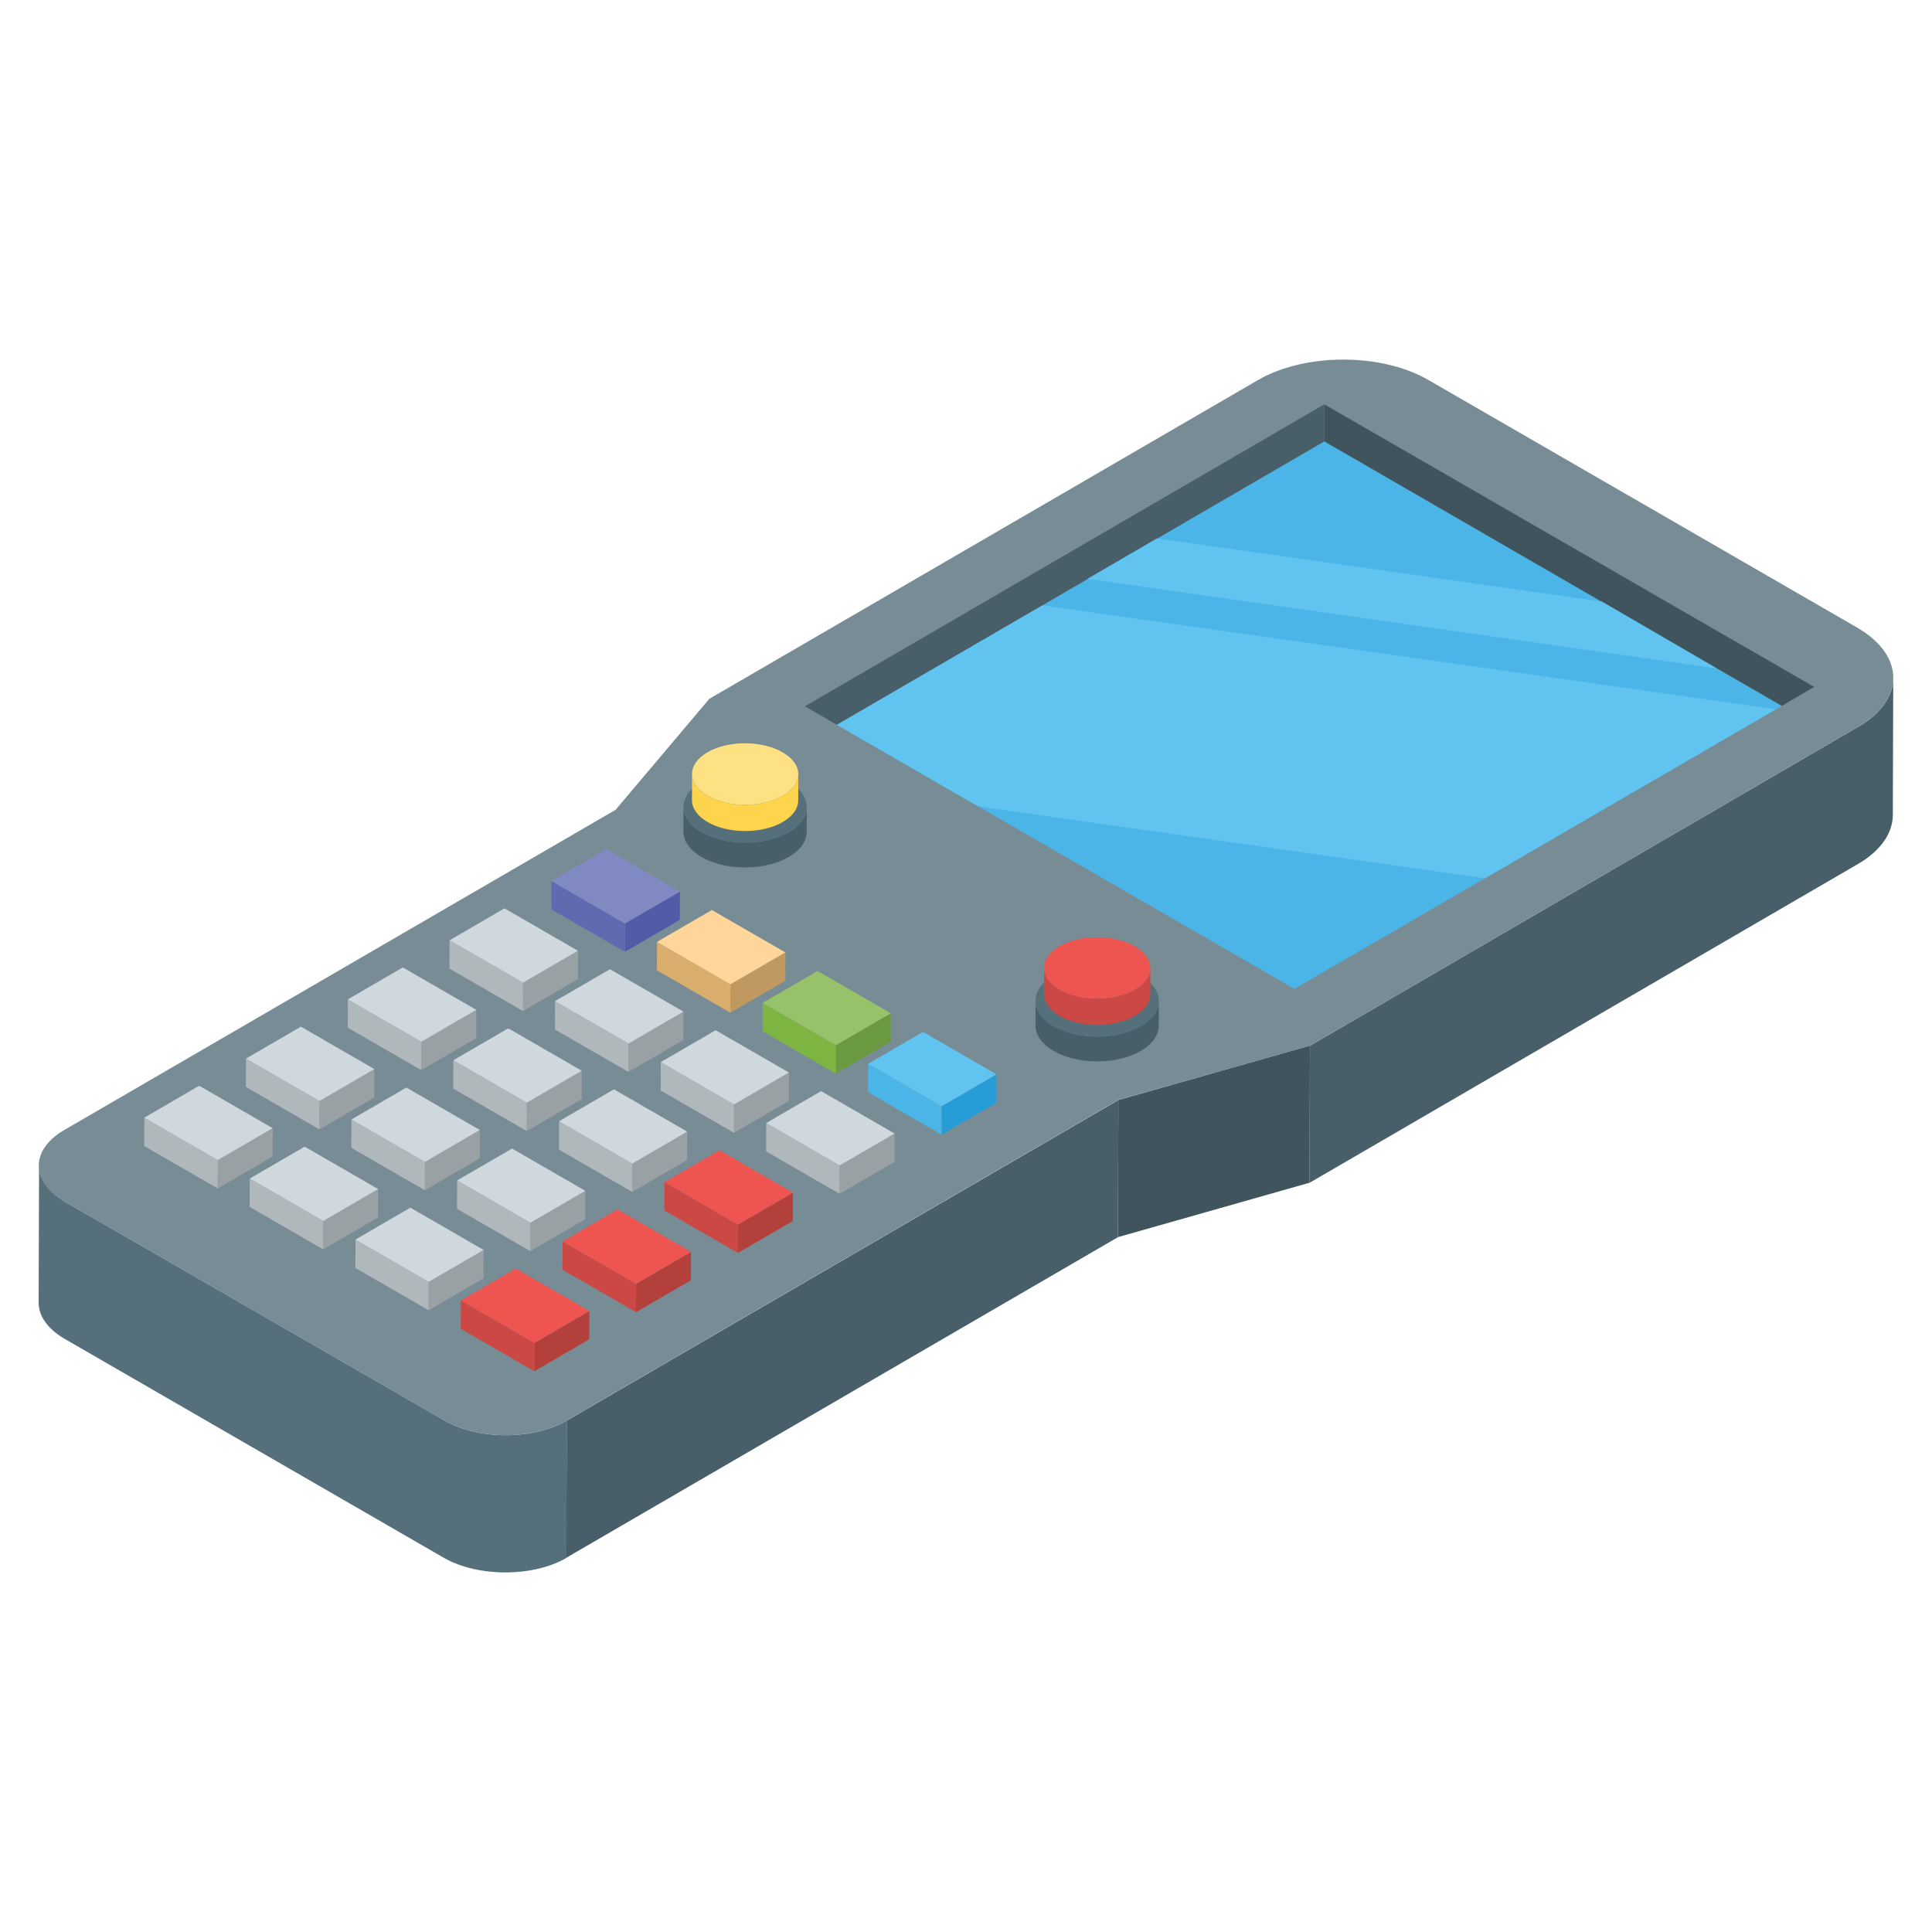 <svg id="Layer_1" enable-background="new 0 0 50 50" height="512" viewBox="0 0 50 50" width="512" xmlns="http://www.w3.org/2000/svg"><g><g><g><g><g><path d="m48.997 17.54-.011 3.548c0 .468-.305.925-.903 1.273l-14.192 8.25.011-3.548 14.182-8.25c.61-.348.914-.816.914-1.273z" fill="#485f69"/></g><g><path d="m33.901 27.06-.01 3.549-4.958 1.408.01-3.549z" fill="#40545d"/></g><g><path d="m28.943 28.469-.01 3.549-14.277 8.297.01-3.549z" fill="#485f69"/></g><g><path d="m14.67 36.761-.011 3.558c-.871.501-2.286.501-3.167 0l-9.839-5.681c-.435-.261-.653-.588-.653-.925l.011-3.548c0 .326.218.664.653.925l9.839 5.67c.882.511 2.297.511 3.167 0z" fill="#56707b"/></g><g><path d="m48.083 18.813-14.182 8.25-4.963 1.404-14.269 8.294c-.871.511-2.286.511-3.167 0l-9.839-5.67c-.871-.512-.882-1.328-.011-1.84l14.279-8.293 2.427-2.873 14.181-8.239c1.219-.718 3.211-.718 4.43-.011l11.101 6.411c1.23.718 1.241 1.861.011 2.568z" fill="#778c95"/></g></g><path d="m46.114 18.268-.152.087-7.532 4.375-4.93 2.862-8.185-4.723-3.657-2.111 5.322-3.091 1.165-.686 1.796-1.045 4.332-2.514 7.183 4.146 2.971 1.731z" fill="#4bb5e7"/></g><g><g enable-background="new"><g><path d="m17.596 23.073-.002.734-1.422.826.002-.734z" fill="#525ba8"/></g><g><path d="m16.174 23.899-.002.734-1.902-1.098.002-.734z" fill="#616ab1"/></g><g><path d="m17.596 23.073-1.422.826-1.902-1.098 1.422-.826z" fill="#8189c3"/></g></g><g enable-background="new"><g><path d="m20.325 24.649-.002.734-1.422.826.002-.734z" fill="#bf9960"/></g><g><path d="m18.904 25.475-.002.734-1.902-1.098.002-.734z" fill="#d9ae6d"/></g><g><path d="m20.325 24.649-1.422.826-1.902-1.098 1.422-.826z" fill="#ffd69a"/></g></g><g enable-background="new"><g><path d="m23.055 26.224-.002.734-1.422.826.002-.734z" fill="#6b993f"/></g><g><path d="m21.633 27.051-.002.734-1.896-1.095.002-.734z" fill="#7eb442"/></g><g><path d="m23.055 26.224-1.422.826-1.896-1.095 1.422-.826z" fill="#97c269"/></g></g><g enable-background="new"><g><path d="m25.79 27.804-.002.734-1.422.826.002-.734z" fill="#269dd6"/></g><g><path d="m24.368 28.63-.002.734-1.902-1.098.002-.734z" fill="#4bb5e7"/></g><g><path d="m25.79 27.804-1.422.826-1.902-1.098 1.422-.826z" fill="#61c4f0"/></g></g><g enable-background="new"><g><path d="m14.958 24.606-.002.734-1.421.826.002-.734z" fill="#9aa1a5"/></g><g><path d="m13.537 25.432-.002.734-1.902-1.098.002-.734z" fill="#b0b8bc"/></g><g><path d="m14.958 24.606-1.421.826-1.902-1.098 1.421-.826z" fill="#cfd8dd"/></g></g><g enable-background="new"><g><path d="m17.688 26.181-.002.734-1.421.826.002-.734z" fill="#9aa1a5"/></g><g><path d="m16.266 27.007-.002.734-1.902-1.098.002-.734z" fill="#b0b8bc"/></g><g><path d="m17.688 26.181-1.421.826-1.902-1.098 1.421-.826z" fill="#cfd8dd"/></g></g><g enable-background="new"><g><path d="m20.417 27.757-.002.734-1.421.826.002-.734z" fill="#9aa1a5"/></g><g><path d="m18.996 28.583-.002.734-1.896-1.095.002-.734z" fill="#b0b8bc"/></g><g><path d="m20.417 27.757-1.421.826-1.896-1.095 1.421-.826z" fill="#cfd8dd"/></g></g><g enable-background="new"><g><path d="m23.152 29.336-.002.734-1.421.826.002-.734z" fill="#9aa1a5"/></g><g><path d="m21.731 30.162-.002.734-1.902-1.098.002-.734z" fill="#b0b8bc"/></g><g><path d="m23.152 29.336-1.421.826-1.902-1.098 1.421-.826z" fill="#cfd8dd"/></g></g><g enable-background="new"><g><path d="m12.326 26.135-.002.734-1.422.826.002-.734z" fill="#9aa1a5"/></g><g><path d="m10.905 26.961-.002.734-1.902-1.098.002-.734z" fill="#b0b8bc"/></g><g><path d="m12.326 26.135-1.422.826-1.902-1.098 1.422-.826z" fill="#cfd8dd"/></g></g><g enable-background="new"><g><path d="m15.056 27.711-.002.734-1.422.826.002-.734z" fill="#9aa1a5"/></g><g><path d="m13.634 28.537-.002.734-1.902-1.098.002-.734z" fill="#b0b8bc"/></g><g><path d="m15.056 27.711-1.422.826-1.902-1.098 1.422-.826z" fill="#cfd8dd"/></g></g><g enable-background="new"><g><path d="m17.785 29.287-.002.734-1.422.826.002-.734z" fill="#9aa1a5"/></g><g><path d="m16.364 30.113-.002.734-1.896-1.095.002-.734z" fill="#b0b8bc"/></g><g><path d="m17.785 29.287-1.422.826-1.896-1.095 1.422-.826z" fill="#cfd8dd"/></g></g><g enable-background="new"><g><path d="m20.521 30.866-.002.734-1.422.826.002-.734z" fill="#b4403c"/></g><g><path d="m19.099 31.692-.002.734-1.902-1.098.002-.734z" fill="#cb4844"/></g><g><path d="m20.521 30.866-1.422.826-1.902-1.098 1.422-.826z" fill="#ee5550"/></g></g><g enable-background="new"><g><path d="m9.689 27.668-.002.734-1.421.826.002-.734z" fill="#9aa1a5"/></g><g><path d="m8.268 28.494-.002.734-1.902-1.098.002-.734z" fill="#b0b8bc"/></g><g><path d="m9.689 27.668-1.421.826-1.902-1.098 1.421-.826z" fill="#cfd8dd"/></g></g><g enable-background="new"><g><path d="m12.418 29.244-.002.734-1.421.826.002-.734z" fill="#9aa1a5"/></g><g><path d="m10.997 30.07-.002.734-1.902-1.098.002-.734z" fill="#b0b8bc"/></g><g><path d="m12.418 29.244-1.421.826-1.902-1.098 1.421-.826z" fill="#cfd8dd"/></g></g><g enable-background="new"><g><path d="m15.148 30.819-.002.734-1.421.826.002-.734z" fill="#9aa1a5"/></g><g><path d="m13.726 31.645-.002.734-1.896-1.095.002-.734z" fill="#b0b8bc"/></g><g><path d="m15.148 30.819-1.421.826-1.896-1.095 1.421-.826z" fill="#cfd8dd"/></g></g><g enable-background="new"><g><path d="m17.883 32.399-.002.734-1.421.826.002-.734z" fill="#b4403c"/></g><g><path d="m16.462 33.225-.002.734-1.902-1.098.002-.734z" fill="#cb4844"/></g><g><path d="m17.883 32.399-1.421.826-1.902-1.098 1.421-.826z" fill="#ee5550"/></g></g><g enable-background="new"><g><path d="m7.057 29.197-.002.734-1.421.826.002-.734z" fill="#9aa1a5"/></g><g><path d="m5.636 30.023-.002.734-1.902-1.098.002-.734z" fill="#b0b8bc"/></g><g><path d="m7.057 29.197-1.421.826-1.902-1.098 1.421-.826z" fill="#cfd8dd"/></g></g><g enable-background="new"><g><path d="m9.787 30.773-.002.734-1.421.826.002-.734z" fill="#9aa1a5"/></g><g><path d="m8.365 31.599-.002.734-1.902-1.098.002-.734z" fill="#b0b8bc"/></g><g><path d="m9.787 30.773-1.421.826-1.902-1.098 1.421-.826z" fill="#cfd8dd"/></g></g><g enable-background="new"><g><path d="m12.516 32.349-.002.734-1.421.826.002-.734z" fill="#9aa1a5"/></g><g><path d="m11.095 33.175-.002.734-1.896-1.095.002-.734z" fill="#b0b8bc"/></g><g><path d="m12.516 32.349-1.421.826-1.896-1.095 1.421-.826z" fill="#cfd8dd"/></g></g><g enable-background="new"><g><path d="m15.251 33.928-.002.734-1.421.826.002-.734z" fill="#b4403c"/></g><g><path d="m13.83 34.754-.002.734-1.902-1.098.002-.734z" fill="#cb4844"/></g><g><path d="m15.251 33.928-1.421.826-1.902-1.098 1.421-.826z" fill="#ee5550"/></g></g></g><g><g><g enable-background="new"><path d="m20.879 20.888-.002.643c-.001.234-.155.468-.464.647-.621.361-1.63.364-2.255.003-.314-.182-.471-.421-.471-.659l.002-.643c-.001.239.156.478.471.659.625.361 1.635.358 2.255-.003.308-.179.463-.413.464-.647z" fill="#485f69"/><g><path d="m20.408 20.232c.625.361.628.943.007 1.303-.621.361-1.63.364-2.255.003-.625-.361-.628-.949-.007-1.309.621-.361 1.63-.358 2.255.003z" fill="#56707b"/></g></g></g><g><g enable-background="new"><path d="m20.66 20.037-.002.678c-.001.202-.134.403-.4.558-.535.311-1.406.314-1.944.002-.271-.157-.407-.363-.406-.568l.002-.678c-.001.206.135.412.406.568.539.311 1.409.308 1.944-.002.266-.155.399-.356.4-.558z" fill="#fed44c"/><g><path d="m20.254 19.471c.539.311.542.813.006 1.124-.535.311-1.406.314-1.944.002-.539-.311-.542-.818-.006-1.129.535-.311 1.406-.309 1.945.002z" fill="#fee182"/></g></g></g></g><g><g><g enable-background="new"><path d="m29.99 25.907-.002.643c-.001.234-.155.468-.464.647-.621.361-1.63.364-2.255.003-.314-.182-.471-.421-.471-.659l.002-.643c-.001.239.156.478.471.659.625.361 1.635.358 2.255-.003.308-.179.463-.413.464-.647z" fill="#485f69"/><g><path d="m29.519 25.251c.625.361.628.943.007 1.303-.621.361-1.63.364-2.255.003-.625-.361-.628-.949-.007-1.309.621-.361 1.631-.358 2.255.003z" fill="#56707b"/></g></g></g><g><g enable-background="new"><path d="m29.771 25.056-.002.678c-.001.202-.134.403-.4.558-.535.311-1.406.314-1.944.002-.271-.157-.407-.363-.406-.568l.002-.678c-.001.206.135.412.406.568.539.311 1.409.308 1.944-.002.266-.155.399-.356.4-.558z" fill="#cb4844"/><g><path d="m29.365 24.491c.539.311.542.813.006 1.124-.535.311-1.406.314-1.944.002s-.542-.818-.006-1.129c.535-.311 1.406-.309 1.945.002z" fill="#ee5550"/></g></g></g></g></g><g><path d="m34.273 10.464v.958l11.841 6.846.838-.49z" fill="#40545d"/><path d="m20.831 18.279.827.479 12.614-7.335v-.958z" fill="#485f69"/></g><g fill="#61c4f0"><path d="m44.427 17.299-16.282-2.319 1.796-1.045 11.515 1.633z"/><path d="m45.962 18.355-7.532 4.375-13.115-1.861-3.657-2.111 5.322-3.091z"/></g></g></svg>